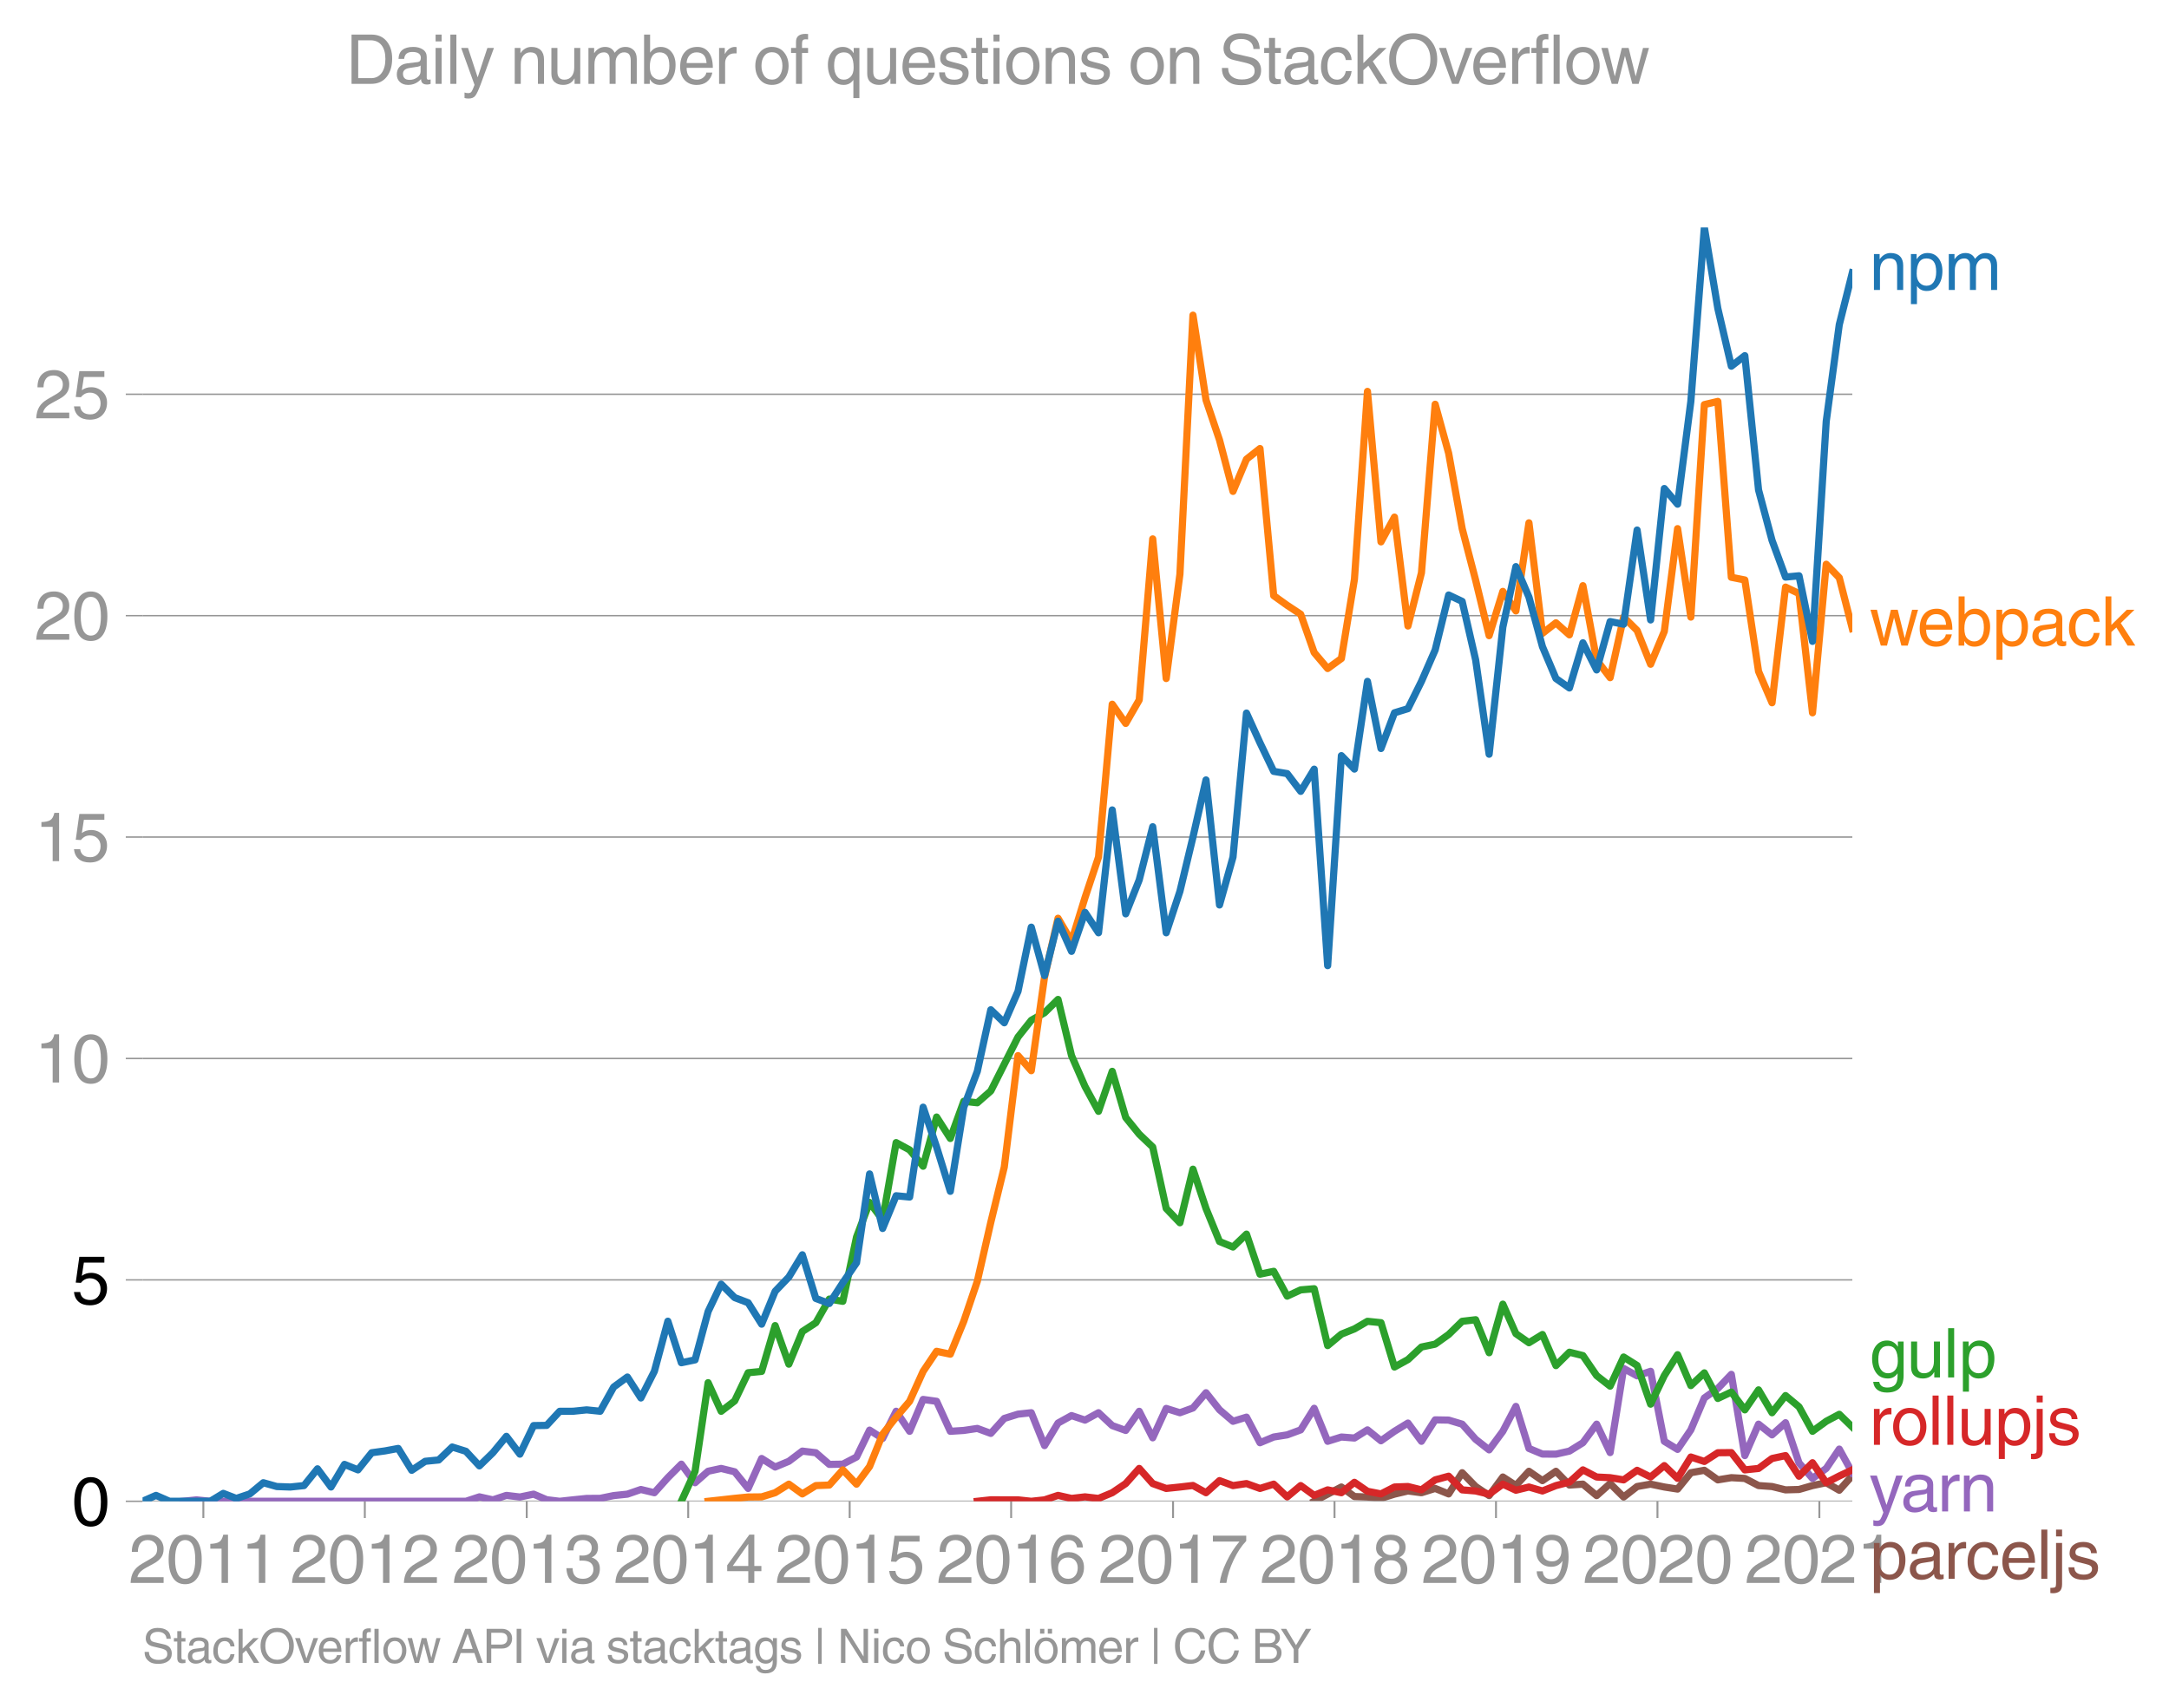 <svg height="475.651" viewBox="0 0 453.036 356.738" width="604.048" xmlns="http://www.w3.org/2000/svg" xmlns:xlink="http://www.w3.org/1999/xlink"><defs><style>*{stroke-linecap:butt;stroke-linejoin:round}</style></defs><g id="figure_1"><path d="M0 356.738h453.036V0H0z" style="fill:none" id="patch_1"/><g id="axes_1"><path d="M29.77 313.628h357.12V47.516H29.77z" style="fill:none" id="patch_2"/><path clip-path="url(#p797e38ae4e)" d="m274.49 313.628 2.817-1.492 2.865-1.492 2.726 1.993 2.723.096 2.82.279 2.819-.876 2.818-.666 2.818.368 2.864-.895 2.819 1.143 2.82-4.426 2.816 2.885 2.818 1.89 2.864-3.88 2.726 1.77 2.724-2.963 2.82 1.95 2.818-1.95 2.818 2.874 2.819-.189 2.864 2.388 2.818-2.507 2.82 2.805 2.816-2.188 2.819-.498 2.864.597 2.772.432 2.77-3.416 2.82-.507 2.818 2 2.818-.458 2.819.159 2.864 1.492 2.818.199 2.82.696 2.816-.08 2.819-.815 2.864-.597 2.726 1.567 2.724-3.06" style="fill:none;stroke:#8c564b;stroke-linecap:square;stroke-width:1.5" id="line2d_1"/><g id="matplotlib.axis_1"><g id="xtick_1"><g id="line2d_2"><defs><path d="M0 0v3.5" id="mfbaef29645" style="stroke:#969696;stroke-width:.4"/></defs><use style="fill:#969696;stroke:#969696;stroke-width:.4" x="42.475" xlink:href="#mfbaef29645" y="313.628"/></g><g style="fill:#969696" transform="matrix(.14 0 0 -.14 26.905 330.678)" id="text_1"><defs><path d="M281 2888q0 793 409 1202 410 410 1148 410 618 0 1012-375t394-969q0-462-227-780-226-317-667-557l-775-425q-684-375-775-863h2444V0H166q25 634 275 1056t781 728l806 469q322 185 469 383t147 545q0 344-241 578-240 235-650 235-453 0-678-299-225-298-231-807H281z" id="HelveticaWorld-Regular-32" transform="scale(.016)"/><path d="M2719 2188q0 903-239 1354-239 452-702 452-453 0-697-452-243-451-243-1354 0-875 240-1340 241-464 700-464 463 0 702 448 239 449 239 1356zm603 0q0-1107-400-1709-400-601-1144-601-772 0-1156 623-384 624-384 1687 0 1090 393 1701 394 611 1147 611 744 0 1144-608t400-1704z" id="HelveticaWorld-Regular-30" transform="scale(.016)"/><path d="M2297 0h-600v3194H647v447q550 18 818 176 269 158 391 683h441V0z" id="HelveticaWorld-Regular-31" transform="scale(.016)"/></defs><use xlink:href="#HelveticaWorld-Regular-32"/><use x="55.615" xlink:href="#HelveticaWorld-Regular-30"/><use x="111.23" xlink:href="#HelveticaWorld-Regular-31"/><use x="166.846" xlink:href="#HelveticaWorld-Regular-31"/></g></g><g id="xtick_2"><use style="fill:#969696;stroke:#969696;stroke-width:.4" x="76.201" xlink:href="#mfbaef29645" y="313.628" id="line2d_3"/><g style="fill:#969696" transform="matrix(.14 0 0 -.14 60.63 330.678)" id="text_2"><use xlink:href="#HelveticaWorld-Regular-32"/><use x="55.615" xlink:href="#HelveticaWorld-Regular-30"/><use x="111.23" xlink:href="#HelveticaWorld-Regular-31"/><use x="166.846" xlink:href="#HelveticaWorld-Regular-32"/></g></g><g id="xtick_3"><use style="fill:#969696;stroke:#969696;stroke-width:.4" x="110.019" xlink:href="#mfbaef29645" y="313.628" id="line2d_4"/><g style="fill:#969696" transform="matrix(.14 0 0 -.14 94.448 330.678)" id="text_3"><defs><path d="M1434 2559q141-12 294-12 397 0 626 183 230 183 230 554 0 300-214 505t-617 205q-447 0-655-263-207-262-220-703H325q0 703 369 1087 369 385 1084 385 635 0 1013-327 378-326 378-857 0-685-578-928v-13q750-256 750-1050 0-634-422-1041-422-406-1197-406-634 0-1044 333-409 333-459 1164h581q13-519 256-755 244-236 703-236 444 0 713 247t269 622q0 410-257 619-256 209-793 209-128 0-257-6v484z" id="HelveticaWorld-Regular-33" transform="scale(.016)"/></defs><use xlink:href="#HelveticaWorld-Regular-32"/><use x="55.615" xlink:href="#HelveticaWorld-Regular-30"/><use x="111.23" xlink:href="#HelveticaWorld-Regular-31"/><use x="166.846" xlink:href="#HelveticaWorld-Regular-33"/></g></g><g id="xtick_4"><use style="fill:#969696;stroke:#969696;stroke-width:.4" x="143.745" xlink:href="#mfbaef29645" y="313.628" id="line2d_5"/><g style="fill:#969696" transform="matrix(.14 0 0 -.14 128.174 330.678)" id="text_4"><defs><path d="M678 1581h1447v2041h-12L678 1581zm2010-487V0h-563v1094H159v550l2063 2856h466V1581h659v-487h-659z" id="HelveticaWorld-Regular-34" transform="scale(.016)"/></defs><use xlink:href="#HelveticaWorld-Regular-32"/><use x="55.615" xlink:href="#HelveticaWorld-Regular-30"/><use x="111.23" xlink:href="#HelveticaWorld-Regular-31"/><use x="166.846" xlink:href="#HelveticaWorld-Regular-34"/></g></g><g id="xtick_5"><use style="fill:#969696;stroke:#969696;stroke-width:.4" x="177.47" xlink:href="#mfbaef29645" y="313.628" id="line2d_6"/><g style="fill:#969696" transform="matrix(.14 0 0 -.14 161.9 330.678)" id="text_5"><defs><path d="M941 2619q372 281 872 281 606 0 1042-403t436-1038q0-690-421-1139-420-448-1179-448-660 0-1041 323-381 324-444 918h582q43-363 284-555t669-192q415 0 681 287 266 288 266 735 0 456-279 731-278 275-718 275-500 0-835-428l-484 25 337 2406h2332v-544H1131L941 2619z" id="HelveticaWorld-Regular-35" transform="scale(.016)"/></defs><use xlink:href="#HelveticaWorld-Regular-32"/><use x="55.615" xlink:href="#HelveticaWorld-Regular-30"/><use x="111.23" xlink:href="#HelveticaWorld-Regular-31"/><use x="166.846" xlink:href="#HelveticaWorld-Regular-35"/></g></g><g id="xtick_6"><use style="fill:#969696;stroke:#969696;stroke-width:.4" x="211.196" xlink:href="#mfbaef29645" y="313.628" id="line2d_7"/><g style="fill:#969696" transform="matrix(.14 0 0 -.14 195.625 330.678)" id="text_6"><defs><path d="M903 1381q0-440 262-719 263-278 685-278 403 0 642 284 239 285 239 748 0 403-236 675t-670 272q-422 0-672-266t-250-716zm1766 1922q-63 344-255 517-192 174-520 174-519 0-791-507-272-506-278-1159l13-12q359 553 1068 553 566 0 988-375t422-1053q0-672-400-1118-400-445-1078-445-782 0-1188 556-406 557-406 1660 0 1062 415 1734 416 672 1247 672 538 0 910-321 372-320 403-876h-550z" id="HelveticaWorld-Regular-36" transform="scale(.016)"/></defs><use xlink:href="#HelveticaWorld-Regular-32"/><use x="55.615" xlink:href="#HelveticaWorld-Regular-30"/><use x="111.23" xlink:href="#HelveticaWorld-Regular-31"/><use x="166.846" xlink:href="#HelveticaWorld-Regular-36"/></g></g><g id="xtick_7"><use style="fill:#969696;stroke:#969696;stroke-width:.4" x="245.014" xlink:href="#mfbaef29645" y="313.628" id="line2d_8"/><g style="fill:#969696" transform="matrix(.14 0 0 -.14 229.443 330.678)" id="text_7"><defs><path d="M238 4403h3109v-494q-641-653-1172-1766Q1644 1031 1497 0H878q94 850 622 1954 528 1105 1213 1899H238v550z" id="HelveticaWorld-Regular-37" transform="scale(.016)"/></defs><use xlink:href="#HelveticaWorld-Regular-32"/><use x="55.615" xlink:href="#HelveticaWorld-Regular-30"/><use x="111.23" xlink:href="#HelveticaWorld-Regular-31"/><use x="166.846" xlink:href="#HelveticaWorld-Regular-37"/></g></g><g id="xtick_8"><use style="fill:#969696;stroke:#969696;stroke-width:.4" x="278.74" xlink:href="#mfbaef29645" y="313.628" id="line2d_9"/><g style="fill:#969696" transform="matrix(.14 0 0 -.14 263.169 330.678)" id="text_8"><defs><path d="M1766 2597q347 0 573 198 227 199 227 527 0 294-218 483-217 189-620 189-359 0-555-199-195-198-195-504 0-328 244-511t544-183zm6-484q-434 0-681-241t-247-591q0-403 250-650t712-247q410 0 655 247t245 657q0 350-245 587-245 238-689 238zm1378 1228q0-678-578-947 397-178 567-471 170-292 170-623 0-641-413-1032-412-390-1112-390-612 0-1076 336T244 1306q0 763 762 1082-609 243-609 875 0 531 361 884t1001 353q641 0 1016-333t375-826z" id="HelveticaWorld-Regular-38" transform="scale(.016)"/></defs><use xlink:href="#HelveticaWorld-Regular-32"/><use x="55.615" xlink:href="#HelveticaWorld-Regular-30"/><use x="111.23" xlink:href="#HelveticaWorld-Regular-31"/><use x="166.846" xlink:href="#HelveticaWorld-Regular-38"/></g></g><g id="xtick_9"><use style="fill:#969696;stroke:#969696;stroke-width:.4" x="312.465" xlink:href="#mfbaef29645" y="313.628" id="line2d_10"/><g style="fill:#969696" transform="matrix(.14 0 0 -.14 296.895 330.678)" id="text_9"><defs><path d="M1766 2009q384 0 624 259 241 260 241 766 0 416-228 688t-681 272q-391 0-632-275-240-275-240-738 0-472 225-722t691-250zm-82-506q-640 0-1028 397-387 397-387 1056 0 666 390 1105 391 439 1057 439 775 0 1175-522t400-1565q0-1082-410-1809-409-726-1225-726-637 0-987 358t-350 845h565q25-337 220-536 196-198 540-198 487 0 737 434 250 435 344 1247l-12 13q-363-538-1029-538z" id="HelveticaWorld-Regular-39" transform="scale(.016)"/></defs><use xlink:href="#HelveticaWorld-Regular-32"/><use x="55.615" xlink:href="#HelveticaWorld-Regular-30"/><use x="111.23" xlink:href="#HelveticaWorld-Regular-31"/><use x="166.846" xlink:href="#HelveticaWorld-Regular-39"/></g></g><g id="xtick_10"><use style="fill:#969696;stroke:#969696;stroke-width:.4" x="346.191" xlink:href="#mfbaef29645" y="313.628" id="line2d_11"/><g style="fill:#969696" transform="matrix(.14 0 0 -.14 330.62 330.678)" id="text_10"><use xlink:href="#HelveticaWorld-Regular-32"/><use x="55.615" xlink:href="#HelveticaWorld-Regular-30"/><use x="111.23" xlink:href="#HelveticaWorld-Regular-32"/><use x="166.846" xlink:href="#HelveticaWorld-Regular-30"/></g></g><g id="xtick_11"><use style="fill:#969696;stroke:#969696;stroke-width:.4" x="380.009" xlink:href="#mfbaef29645" y="313.628" id="line2d_12"/><g style="fill:#969696" transform="matrix(.14 0 0 -.14 364.438 330.678)" id="text_11"><use xlink:href="#HelveticaWorld-Regular-32"/><use x="55.615" xlink:href="#HelveticaWorld-Regular-30"/><use x="111.23" xlink:href="#HelveticaWorld-Regular-32"/><use x="166.846" xlink:href="#HelveticaWorld-Regular-31"/></g></g></g><g id="matplotlib.axis_2"><g id="ytick_1"><path clip-path="url(#p797e38ae4e)" d="M29.77 313.628h357.12" style="fill:none;stroke:#969696;stroke-linecap:square;stroke-width:.3" id="line2d_13"/><g id="line2d_14"><defs><path d="M0 0h-3.5" id="m3804a4b341" style="stroke:#969696;stroke-width:.3"/></defs><use style="fill:#969696;stroke:#969696;stroke-width:.3" x="29.771" xlink:href="#m3804a4b341" y="313.628"/></g><use xlink:href="#HelveticaWorld-Regular-30" transform="matrix(.14 0 0 -.14 14.985 318.653)" id="text_12"/></g><g id="ytick_2"><path clip-path="url(#p797e38ae4e)" d="M29.77 267.375h357.12" style="fill:none;stroke:#969696;stroke-linecap:square;stroke-width:.3" id="line2d_15"/><use style="fill:#969696;stroke:#969696;stroke-width:.3" x="29.771" xlink:href="#m3804a4b341" y="267.375" id="line2d_16"/><use xlink:href="#HelveticaWorld-Regular-35" transform="matrix(.14 0 0 -.14 14.985 272.4)" id="text_13"/></g><g id="ytick_3"><path clip-path="url(#p797e38ae4e)" d="M29.77 221.121h357.12" style="fill:none;stroke:#969696;stroke-linecap:square;stroke-width:.3" id="line2d_17"/><use style="fill:#969696;stroke:#969696;stroke-width:.3" x="29.771" xlink:href="#m3804a4b341" y="221.121" id="line2d_18"/><g style="fill:#969696" transform="matrix(.14 0 0 -.14 7.2 226.146)" id="text_14"><use xlink:href="#HelveticaWorld-Regular-31"/><use x="55.615" xlink:href="#HelveticaWorld-Regular-30"/></g></g><g id="ytick_4"><path clip-path="url(#p797e38ae4e)" d="M29.77 174.868h357.12" style="fill:none;stroke:#969696;stroke-linecap:square;stroke-width:.3" id="line2d_19"/><use style="fill:#969696;stroke:#969696;stroke-width:.3" x="29.771" xlink:href="#m3804a4b341" y="174.868" id="line2d_20"/><g style="fill:#969696" transform="matrix(.14 0 0 -.14 7.2 179.892)" id="text_15"><use xlink:href="#HelveticaWorld-Regular-31"/><use x="55.615" xlink:href="#HelveticaWorld-Regular-35"/></g></g><g id="ytick_5"><path clip-path="url(#p797e38ae4e)" d="M29.77 128.614h357.12" style="fill:none;stroke:#969696;stroke-linecap:square;stroke-width:.3" id="line2d_21"/><use style="fill:#969696;stroke:#969696;stroke-width:.3" x="29.771" xlink:href="#m3804a4b341" y="128.614" id="line2d_22"/><g style="fill:#969696" transform="matrix(.14 0 0 -.14 7.2 133.639)" id="text_16"><use xlink:href="#HelveticaWorld-Regular-32"/><use x="55.615" xlink:href="#HelveticaWorld-Regular-30"/></g></g><g id="ytick_6"><path clip-path="url(#p797e38ae4e)" d="M29.77 82.36h357.12" style="fill:none;stroke:#969696;stroke-linecap:square;stroke-width:.3" id="line2d_23"/><use style="fill:#969696;stroke:#969696;stroke-width:.3" x="29.771" xlink:href="#m3804a4b341" y="82.361" id="line2d_24"/><g style="fill:#969696" transform="matrix(.14 0 0 -.14 7.2 87.385)" id="text_17"><use xlink:href="#HelveticaWorld-Regular-32"/><use x="55.615" xlink:href="#HelveticaWorld-Regular-35"/></g></g></g><path clip-path="url(#p797e38ae4e)" d="m38.225 313.628 2.818-.298 2.865.298h53.406l2.818-.925 2.82.627 2.817-.935 2.818.338 2.864-.597 2.726 1.162 2.724.33 2.82-.308 2.818-.289 2.818-.02 2.819-.576 2.864-.299 2.818-.975 2.82.677 2.816-3.143 2.819-2.825 2.864 3.879 2.726-2.398 2.724-.586 2.82.696 2.818 3.482 2.818-6.257 2.818 1.78 2.864-1.193 2.819-2.129 2.82.338 2.816 2.437 2.818-.05 2.865-1.491 2.725-5.617 2.724 1.737 2.82-5.68 2.818 4.188 2.819-6.654 2.818.388 2.864 6.266 2.818-.179 2.82-.418 2.817 1.035 2.818-3.124 2.864-.895 2.772-.298 2.77 6.863 2.82-4.705 2.818-1.561 2.819.945 2.818-1.542 2.864 2.686 2.818 1.014 2.82-3.999 2.817 5.54 2.818-6.136 2.864.895 2.726-.991 2.724-3.187 2.82 3.561 2.818 2.407 2.818-.865 2.818 5.341 2.865-1.193 2.818-.448 2.82-1.044 2.816-4.506 2.818 6.893 2.865-.895 2.726.213 2.723-1.705 2.82 2.278 2.819-1.98 2.818-1.72 2.818 3.809 2.864-4.476 2.819.05 2.82.845 2.816 3.163 2.818 2.208 2.864-3.879 2.726-5.2 2.724 8.781 2.82 1.174 2.818.02 2.818-.637 2.819-1.75 2.864-3.88 2.818 5.938 2.82-17.576 2.816 1.542 2.819-.945 2.864 14.622 2.772 1.688 2.77-4.075 2.82-6.665 2.818-1.99 2.818-2.943 2.819 16.97 2.864-6.566 2.818 2.238 2.82-2.536 2.816 8.395 2.819 3.243 2.864-2.09 2.726-4.038 2.724 4.934" style="fill:none;stroke:#9467bd;stroke-linecap:square;stroke-width:1.5" id="line2d_25"/><path clip-path="url(#p797e38ae4e)" d="m204.13 313.628 2.816-.308 2.818.01h2.864l2.772.298 2.77-.298 2.82-.935 2.818.636 2.819-.328 2.818.328 2.864-1.193 2.818-1.91 2.82-3.163 2.817 3.163 2.818 1.015 2.864-.299 2.726-.32 2.724 1.514 2.82-2.527 2.818 1.035 2.818-.418 2.818 1.015 2.865-.896 2.818 2.656 2.82-2.357 2.816 2.049 2.818-1.154 2.865.597 2.726-2.174 2.723 1.875 2.82.547 2.819-1.442 2.818-.1 2.818.697 2.864-2.089 2.819-.766 2.82 2.855 2.816.229 2.818.666 2.864-2.089 2.726 1.269 2.724-.672 2.82.826 2.818-1.124 2.818-.726 2.819-2.557 2.864 1.492 2.818.14 2.82.457 2.816-2 2.819 1.403 2.864-2.387 2.772 2.675 2.77-4.465 2.82.925 2.818-1.82 2.818-.03 2.819 3.61 2.864-.298 2.818-2.08 2.82-.606 2.816 4.307 2.819-2.815 2.864 4.178 2.726-1.407 2.724-1.279" style="fill:none;stroke:#d62728;stroke-linecap:square;stroke-width:1.5" id="line2d_26"/><g style="fill:#1f77b4" transform="matrix(.14 0 0 -.14 390.462 60.571)" id="text_18"><defs><path d="M3150 0h-566v2059q0 475-166 677-165 202-549 202-378 0-632-288-253-287-253-825V0H422v3347h531v-472h13q397 569 1012 569 569 0 870-302 302-301 302-864V0z" id="HelveticaWorld-Regular-6e" transform="scale(.016)"/><path d="M959 1516q0-538 262-832 263-293 654-293 428 0 665 348 238 349 238 945 0 654-228 954t-687 300q-447 0-676-352-228-352-228-1070zM422 3347h531v-472h13q359 569 1000 569 647 0 1020-471 373-470 373-1201 0-819-381-1344T1888-97q-582 0-891 450h-13v-1678H422v4672z" id="HelveticaWorld-Regular-70" transform="scale(.016)"/><path d="M422 3347h531v-472h13q378 569 1012 569 628 0 891-544 240 294 465 419t557 125q434 0 735-285 302-284 302-843V0h-562v2163q0 390-147 582-147 193-475 193-331 0-560-269-228-269-228-628V0h-562v2316q0 290-135 456-134 166-390 166-403 0-644-300t-241-813V0H422v3347z" id="HelveticaWorld-Regular-6d" transform="scale(.016)"/></defs><use xlink:href="#HelveticaWorld-Regular-6e"/><use x="55.176" xlink:href="#HelveticaWorld-Regular-70"/><use x="111.67" xlink:href="#HelveticaWorld-Regular-6d"/></g><g style="fill:#ff7f0e" transform="matrix(.14 0 0 -.14 390.462 134.875)" id="text_19"><defs><path d="M1638 0h-575L97 3347h606l641-2631h12l647 2631h635l653-2631h12l678 2631h557L3572 0h-591l-678 2591h-12L1638 0z" id="HelveticaWorld-Regular-77" transform="scale(.016)"/><path d="M2719 1941q-44 543-288 770-243 227-647 227-409 0-661-288-251-287-267-709h1863zm537-891q-93-519-509-859-366-288-963-294-703 6-1116 461-412 455-412 1223 0 882 425 1372 425 491 1182 491 678 0 1059-507 381-506 381-1446H856q0-525 244-813 244-287 731-287 344 0 591 207 247 208 272 452h562z" id="HelveticaWorld-Regular-65" transform="scale(.016)"/><path d="M2778 1684q0 672-238 963-237 291-677 291-447-7-676-349-228-342-228-989 0-659 275-934t641-275q416 0 659 342 244 342 244 951zM422 0v4594h562V2925h13q359 519 969 519 625 0 1009-464t384-1208q0-838-388-1354Q2584-97 1888-97q-613 0-922 513h-13V0H422z" id="HelveticaWorld-Regular-62" transform="scale(.016)"/><path d="M2456 1709q-62-65-245-106-183-40-683-106-369-44-542-182-173-137-173-362 0-275 146-428 147-153 469-153 403 0 715 229 313 230 313 558v550zM397 2328q19 566 367 841 349 275 1014 275 531 0 890-241 360-240 360-694V581q0-197 178-197 72 0 185 25V0q-153-63-319-63-288 0-429 123-140 124-146 387Q2016-97 1288-97q-475 0-763 269-287 269-287 700 0 441 250 712 250 272 728 329l993 121q269 41 269 397 0 263-195 403-195 141-592 141-353 0-543-156-189-156-226-491H397z" id="HelveticaWorld-Regular-61" transform="scale(.016)"/><path d="M2534 2222q-121 716-793 716-416 0-669-333t-253-927q0-647 234-967 235-320 681-320 300 0 519 220t281 573h544q-84-621-439-951T1722-97q-659 0-1081 451-422 452-422 1227 0 850 422 1356 422 507 1184 507 556 0 886-333t367-889h-544z" id="HelveticaWorld-Regular-63" transform="scale(.016)"/><path d="M3200 0h-722L1434 1691l-468-422V0H422v4594h544V1931l1440 1416h716L1844 2100 3200 0z" id="HelveticaWorld-Regular-6b" transform="scale(.016)"/></defs><use xlink:href="#HelveticaWorld-Regular-77"/><use x="70.912" xlink:href="#HelveticaWorld-Regular-65"/><use x="126.332" xlink:href="#HelveticaWorld-Regular-62"/><use x="182.826" xlink:href="#HelveticaWorld-Regular-70"/><use x="239.32" xlink:href="#HelveticaWorld-Regular-61"/><use x="294.252" xlink:href="#HelveticaWorld-Regular-63"/><use x="345.521" xlink:href="#HelveticaWorld-Regular-6b"/></g><g style="fill:#2ca02c" transform="matrix(.14 0 0 -.14 390.462 287.756)" id="text_20"><defs><path d="M831 1684q0-615 244-954t659-339q404 0 660 293 256 294 256 832 0 706-224 1064-223 358-679 358-459 0-688-305-228-305-228-949zM3188 191q0-807-388-1203-387-397-1169-397-562 0-895 259T353-409h563q43-244 226-388t530-144q472 0 712 254 241 253 241 821v238h-12Q2297-97 1722-97q-716 0-1094 528T250 1772q0 744 381 1208 382 464 1013 464 634 0 1000-569h12v472h532V191z" id="HelveticaWorld-Regular-67" transform="scale(.016)"/><path d="M391 3347h562V1125q0-369 167-552 168-182 480-182 434 0 678 307 244 308 244 805v1844h562V0h-531v488l-12 12Q2222-97 1478-97q-481 0-784 262-303 263-303 776v2406z" id="HelveticaWorld-Regular-75" transform="scale(.016)"/><path d="M984 0H422v4594h562V0z" id="HelveticaWorld-Regular-6c" transform="scale(.016)"/></defs><use xlink:href="#HelveticaWorld-Regular-67"/><use x="55.908" xlink:href="#HelveticaWorld-Regular-75"/><use x="110.693" xlink:href="#HelveticaWorld-Regular-6c"/><use x="132.715" xlink:href="#HelveticaWorld-Regular-70"/></g><g style="fill:#d62728" transform="matrix(.14 0 0 -.14 390.462 301.827)" id="text_21"><defs><path d="M984 0H422v3347h531v-556h13q365 653 940 653 91 0 147-19v-584h-209q-378 0-619-257-241-256-241-637V0z" id="HelveticaWorld-Regular-72" transform="scale(.016)"/><path d="M813 1678q0-559 253-920t718-361q482 0 732 378t250 903q0 531-250 901-250 371-732 371-446 0-709-349-262-348-262-923zm-575 0q0 747 415 1256 416 510 1131 510 732 0 1144-516 413-515 413-1250 0-737-410-1256Q2522-97 1784-97q-709 0-1128 503-418 503-418 1272z" id="HelveticaWorld-Regular-6f" transform="scale(.016)"/><path d="M984 3956H422v638h562v-638zm0-4450q0-478-227-664-226-186-629-186-115 0-237 19v487H38q237 0 310 71 74 70 74 339v3775h562V-494z" id="HelveticaWorld-Regular-6a" transform="scale(.016)"/><path d="M2309 2394q-12 300-214 431-201 131-579 131-275 0-471-122-195-121-195-350 0-181 115-267 116-86 501-183l556-140q506-128 723-327 218-198 218-554 0-494-361-802T1638-97Q934-97 573 195q-360 293-367 880h544q13-347 230-516 217-168 651-168 353 0 561 140 208 141 208 391 0 178-135 284-134 107-531 197l-653 160q-397 100-586 298t-189 514q0 494 353 781 354 288 922 288 607 0 930-296 323-295 342-754h-544z" id="HelveticaWorld-Regular-73" transform="scale(.016)"/></defs><use xlink:href="#HelveticaWorld-Regular-72"/><use x="31.568" xlink:href="#HelveticaWorld-Regular-6f"/><use x="87.477" xlink:href="#HelveticaWorld-Regular-6c"/><use x="109.498" xlink:href="#HelveticaWorld-Regular-6c"/><use x="131.52" xlink:href="#HelveticaWorld-Regular-75"/><use x="186.305" xlink:href="#HelveticaWorld-Regular-70"/><use x="242.799" xlink:href="#HelveticaWorld-Regular-6a"/><use x="264.82" xlink:href="#HelveticaWorld-Regular-73"/></g><g style="fill:#9467bd" transform="matrix(.14 0 0 -.14 390.462 315.752)" id="text_22"><defs><path d="M2497 3347h612L1913 63q-32-88-63-166-272-725-469-995-197-271-637-271-231 0-378 50v513q159-57 350-57 206 0 301 130 96 130 283 636L56 3347h635l897-2725h12l897 2725z" id="HelveticaWorld-Regular-79" transform="scale(.016)"/></defs><use xlink:href="#HelveticaWorld-Regular-79"/><use x="46.734" xlink:href="#HelveticaWorld-Regular-61"/><use x="101.666" xlink:href="#HelveticaWorld-Regular-72"/><use x="134.234" xlink:href="#HelveticaWorld-Regular-6e"/></g><g style="fill:#8c564b" transform="matrix(.14 0 0 -.14 390.462 329.827)" id="text_23"><use xlink:href="#HelveticaWorld-Regular-70"/><use x="56.494" xlink:href="#HelveticaWorld-Regular-61"/><use x="111.426" xlink:href="#HelveticaWorld-Regular-72"/><use x="142.994" xlink:href="#HelveticaWorld-Regular-63"/><use x="194.264" xlink:href="#HelveticaWorld-Regular-65"/><use x="249.684" xlink:href="#HelveticaWorld-Regular-6c"/><use x="271.705" xlink:href="#HelveticaWorld-Regular-6a"/><use x="293.727" xlink:href="#HelveticaWorld-Regular-73"/></g><g style="fill:#969696" transform="matrix(.097 0 0 -.097 29.77 347.399)" id="text_24"><defs><path d="M3225 3250q-19 438-327 686-307 248-810 248-507 0-779-208-271-207-271-598 0-209 118-359 119-150 425-222l1313-300q531-116 787-440 257-323 257-788 0-681-500-1036T2138-122q-610 0-962 156-351 157-623 497-272 341-272 953h582q0-512 340-794 341-281 928-281 569 0 886 202t317 573q0 338-189 505t-739 295l-990 232q-494 112-738 392t-244 689q0 619 417 1019 418 400 1165 400 843 0 1301-352 458-351 492-1114h-584z" id="HelveticaWorld-Regular-53" transform="scale(.016)"/><path d="M1100 2881V703q0-128 70-195 71-67 252-67h216V0q-307-44-422-44-353 0-516 169-162 169-162 547v2209H84v466h454v934h562v-934h538v-466h-538z" id="HelveticaWorld-Regular-74" transform="scale(.016)"/><path d="M4091 2297q0 806-427 1337-426 532-1173 532-738 0-1169-532-431-531-431-1337 0-831 437-1350 438-519 1163-519 709 0 1154 506 446 507 446 1363zm637 0q0-1028-594-1724-593-695-1643-695-1057 0-1649 695-592 696-592 1724 0 1031 592 1725t1649 694q1081 0 1659-707 578-706 578-1712z" id="HelveticaWorld-Regular-4f" transform="scale(.016)"/><path d="M2522 3347h616L1863 0h-604L38 3347h653l872-2725h12l947 2725z" id="HelveticaWorld-Regular-76" transform="scale(.016)"/><path d="M1100 2881V0H538v2881H78v466h460v575q0 378 229 557 230 180 642 180 141 0 254-12v-506q-100 12-229 12-187 0-261-92-73-92-73-298v-416h563v-466h-563z" id="HelveticaWorld-Regular-66" transform="scale(.016)"/><path d="m2816 1888-678 2021h-13l-737-2021h1428zm-1619-550L716 0H78l1728 4594h703L4172 0h-678l-453 1338H1197z" id="HelveticaWorld-Regular-41" transform="scale(.016)"/><path d="M1141 2472h1234q466 0 700 204 234 205 234 621 0 372-225 569t-684 197H1141V2472zm0-2472H519v4594h2065q616 0 991-358t375-933q0-597-363-980-362-382-1003-382H1141V0z" id="HelveticaWorld-Regular-50" transform="scale(.016)"/><path d="M1141 0H519v4594h622V0z" id="HelveticaWorld-Regular-49" transform="scale(.016)"/><path d="M422 3956v638h562v-638H422zM984 0H422v3347h562V0z" id="HelveticaWorld-Regular-69" transform="scale(.016)"/><path d="M603 4716h466V-122H603v4838z" id="HelveticaWorld-Regular-7c" transform="scale(.016)"/><path d="M3559 4594h600V0h-690L1125 3713h-12V0H519v4594h728L3547 884h12v3710z" id="HelveticaWorld-Regular-4e" transform="scale(.016)"/><path d="M3150 0h-566v2188q0 403-156 576-156 174-509 174-435 0-685-282-250-281-250-831V0H422v4594h562V2900h13q384 544 981 544 550 0 861-288 311-287 311-878V0z" id="HelveticaWorld-Regular-68" transform="scale(.016)"/><path d="M813 1678q0-559 253-920t718-361q482 0 732 378t250 903q0 531-250 901-250 371-732 371-446 0-709-349-262-348-262-923zm-575 0q0 747 415 1256 416 510 1131 510 732 0 1144-516 413-515 413-1250 0-737-410-1256Q2522-97 1784-97q-709 0-1128 503-418 503-418 1272zm2351 2266h-575v650h575v-650zm-1038 0H976v650h575v-650z" id="HelveticaWorld-Regular-f6" transform="scale(.016)"/><path d="M3713 3213q-104 468-434 710-329 243-854 243-678 0-1091-493-412-492-412-1329 0-969 390-1443 391-473 1132-473 487 0 838 323 352 324 474 940h603q-121-885-671-1349T2350-122q-941 0-1505 647T281 2322q0 1109 589 1751 589 643 1555 643 800 0 1297-413 497-412 591-1090h-600z" id="HelveticaWorld-Regular-43" transform="scale(.016)"/><path d="M519 4594h2015q594 0 947-322t353-834q0-310-155-565-154-254-460-395 428-162 629-431 202-269 202-691 0-593-428-975Q3194 0 2491 0H519v4594zm612-4063h1325q488 0 731 226 244 227 244 612 0 390-272 582-271 193-803 193H1131V531zm0 2119h1128q494 0 724 179 230 180 230 562 0 328-218 500-217 172-729 172H1131V2650z" id="HelveticaWorld-Regular-42" transform="scale(.016)"/><path d="M2388 0h-622v1850L31 4594h725l1319-2206 1316 2206h731L2388 1850V0z" id="HelveticaWorld-Regular-59" transform="scale(.016)"/></defs><use xlink:href="#HelveticaWorld-Regular-53"/><use x="66.211" xlink:href="#HelveticaWorld-Regular-74"/><use x="93.896" xlink:href="#HelveticaWorld-Regular-61"/><use x="148.828" xlink:href="#HelveticaWorld-Regular-63"/><use x="200.098" xlink:href="#HelveticaWorld-Regular-6b"/><use x="250.098" xlink:href="#HelveticaWorld-Regular-4f"/><use x="327.881" xlink:href="#HelveticaWorld-Regular-76"/><use x="375.49" xlink:href="#HelveticaWorld-Regular-65"/><use x="430.91" xlink:href="#HelveticaWorld-Regular-72"/><use x="464.979" xlink:href="#HelveticaWorld-Regular-66"/><use x="492.664" xlink:href="#HelveticaWorld-Regular-6c"/><use x="514.686" xlink:href="#HelveticaWorld-Regular-6f"/><use x="569.094" xlink:href="#HelveticaWorld-Regular-77"/><use x="641.506" xlink:href="#HelveticaWorld-Regular-20"/><use x="665.92" xlink:href="#HelveticaWorld-Regular-41"/><use x="732.619" xlink:href="#HelveticaWorld-Regular-50"/><use x="797.268" xlink:href="#HelveticaWorld-Regular-49"/><use x="823.049" xlink:href="#HelveticaWorld-Regular-20"/><use x="847.463" xlink:href="#HelveticaWorld-Regular-76"/><use x="897.072" xlink:href="#HelveticaWorld-Regular-69"/><use x="919.094" xlink:href="#HelveticaWorld-Regular-61"/><use x="974.025" xlink:href="#HelveticaWorld-Regular-20"/><use x="998.439" xlink:href="#HelveticaWorld-Regular-73"/><use x="1048.439" xlink:href="#HelveticaWorld-Regular-74"/><use x="1076.125" xlink:href="#HelveticaWorld-Regular-61"/><use x="1131.057" xlink:href="#HelveticaWorld-Regular-63"/><use x="1182.326" xlink:href="#HelveticaWorld-Regular-6b"/><use x="1232.326" xlink:href="#HelveticaWorld-Regular-74"/><use x="1260.012" xlink:href="#HelveticaWorld-Regular-61"/><use x="1314.943" xlink:href="#HelveticaWorld-Regular-67"/><use x="1370.852" xlink:href="#HelveticaWorld-Regular-73"/><use x="1420.852" xlink:href="#HelveticaWorld-Regular-20"/><use x="1445.266" xlink:href="#HelveticaWorld-Regular-7c"/><use x="1471.242" xlink:href="#HelveticaWorld-Regular-20"/><use x="1495.656" xlink:href="#HelveticaWorld-Regular-4e"/><use x="1568.752" xlink:href="#HelveticaWorld-Regular-69"/><use x="1590.773" xlink:href="#HelveticaWorld-Regular-63"/><use x="1642.043" xlink:href="#HelveticaWorld-Regular-6f"/><use x="1697.951" xlink:href="#HelveticaWorld-Regular-20"/><use x="1722.365" xlink:href="#HelveticaWorld-Regular-53"/><use x="1788.576" xlink:href="#HelveticaWorld-Regular-63"/><use x="1839.846" xlink:href="#HelveticaWorld-Regular-68"/><use x="1895.021" xlink:href="#HelveticaWorld-Regular-6c"/><use x="1917.043" xlink:href="#HelveticaWorld-Regular-f6"/><use x="1972.951" xlink:href="#HelveticaWorld-Regular-6d"/><use x="2055.959" xlink:href="#HelveticaWorld-Regular-65"/><use x="2111.379" xlink:href="#HelveticaWorld-Regular-72"/><use x="2143.947" xlink:href="#HelveticaWorld-Regular-20"/><use x="2168.361" xlink:href="#HelveticaWorld-Regular-7c"/><use x="2194.338" xlink:href="#HelveticaWorld-Regular-20"/><use x="2218.752" xlink:href="#HelveticaWorld-Regular-43"/><use x="2291.066" xlink:href="#HelveticaWorld-Regular-43"/><use x="2363.381" xlink:href="#HelveticaWorld-Regular-20"/><use x="2387.795" xlink:href="#HelveticaWorld-Regular-42"/><use x="2450.607" xlink:href="#HelveticaWorld-Regular-59"/></g><g style="fill:#969696" transform="matrix(.14 0 0 -.14 72.264 17.516)" id="text_25"><defs><path d="M1141 531h1203q625 0 978 480t353 1311q0 822-356 1278t-1028 463H1141V531zM519 4594h1862q903 0 1414-621 511-620 511-1610 0-1063-511-1713T2356 0H519v4594z" id="HelveticaWorld-Regular-44" transform="scale(.016)"/><path d="M2656 1516q0 712-224 1067-223 355-679 355-440 0-678-288-237-287-237-966 0-603 240-948 241-345 663-345 372 0 643 281 272 281 272 844zm538-2841h-563V353h-12Q2297-97 1728-97q-703 0-1088 522-384 522-384 1347 0 731 378 1201 379 471 1016 471 634 0 1000-569h13v472h531v-4672z" id="HelveticaWorld-Regular-71" transform="scale(.016)"/></defs><use xlink:href="#HelveticaWorld-Regular-44"/><use x="72.021" xlink:href="#HelveticaWorld-Regular-61"/><use x="126.953" xlink:href="#HelveticaWorld-Regular-69"/><use x="148.975" xlink:href="#HelveticaWorld-Regular-6c"/><use x="170.996" xlink:href="#HelveticaWorld-Regular-79"/><use x="220.605" xlink:href="#HelveticaWorld-Regular-20"/><use x="245.02" xlink:href="#HelveticaWorld-Regular-6e"/><use x="300.195" xlink:href="#HelveticaWorld-Regular-75"/><use x="354.98" xlink:href="#HelveticaWorld-Regular-6d"/><use x="437.988" xlink:href="#HelveticaWorld-Regular-62"/><use x="494.482" xlink:href="#HelveticaWorld-Regular-65"/><use x="549.902" xlink:href="#HelveticaWorld-Regular-72"/><use x="582.471" xlink:href="#HelveticaWorld-Regular-20"/><use x="606.885" xlink:href="#HelveticaWorld-Regular-6f"/><use x="662.793" xlink:href="#HelveticaWorld-Regular-66"/><use x="690.479" xlink:href="#HelveticaWorld-Regular-20"/><use x="714.893" xlink:href="#HelveticaWorld-Regular-71"/><use x="771.387" xlink:href="#HelveticaWorld-Regular-75"/><use x="826.172" xlink:href="#HelveticaWorld-Regular-65"/><use x="881.592" xlink:href="#HelveticaWorld-Regular-73"/><use x="931.592" xlink:href="#HelveticaWorld-Regular-74"/><use x="959.277" xlink:href="#HelveticaWorld-Regular-69"/><use x="981.299" xlink:href="#HelveticaWorld-Regular-6f"/><use x="1037.207" xlink:href="#HelveticaWorld-Regular-6e"/><use x="1092.383" xlink:href="#HelveticaWorld-Regular-73"/><use x="1142.383" xlink:href="#HelveticaWorld-Regular-20"/><use x="1166.797" xlink:href="#HelveticaWorld-Regular-6f"/><use x="1222.705" xlink:href="#HelveticaWorld-Regular-6e"/><use x="1277.881" xlink:href="#HelveticaWorld-Regular-20"/><use x="1302.295" xlink:href="#HelveticaWorld-Regular-53"/><use x="1368.506" xlink:href="#HelveticaWorld-Regular-74"/><use x="1396.191" xlink:href="#HelveticaWorld-Regular-61"/><use x="1451.123" xlink:href="#HelveticaWorld-Regular-63"/><use x="1502.393" xlink:href="#HelveticaWorld-Regular-6b"/><use x="1552.393" xlink:href="#HelveticaWorld-Regular-4f"/><use x="1630.176" xlink:href="#HelveticaWorld-Regular-76"/><use x="1677.785" xlink:href="#HelveticaWorld-Regular-65"/><use x="1733.205" xlink:href="#HelveticaWorld-Regular-72"/><use x="1767.273" xlink:href="#HelveticaWorld-Regular-66"/><use x="1794.959" xlink:href="#HelveticaWorld-Regular-6c"/><use x="1816.98" xlink:href="#HelveticaWorld-Regular-6f"/><use x="1871.389" xlink:href="#HelveticaWorld-Regular-77"/></g><path clip-path="url(#p797e38ae4e)" d="m142.313 313.628 2.864-6.266 2.726-18.512 2.724 5.978 2.82-2.168 2.818-5.889 2.818-.278 2.818-9.57 2.864 8.058 2.819-6.814 2.82-1.84 2.816-4.944 2.818.468 2.865-13.429 2.725-7.236 2.724 3.655 2.82-16.143 2.818 1.521 2.819 3.412 2.818-10.275 2.864 4.476 2.818-7.768 2.82.308 2.817-2.467 2.818-5.59 2.864-5.67 2.772-3.499 2.77-1.574 2.82-2.785 2.818 11.737 2.819 6.456 2.818 5.182 2.864-8.355 2.818 9.648 2.82 3.482 2.817 2.686 2.818 12.831 2.864 2.984 2.726-11.19 2.724 8.206 2.82 6.903 2.818 1.154 2.818-2.695 2.818 8.365 2.865-.597 2.818 5.183 2.82-1.303 2.816-.24 2.818 11.878 2.865-2.388 2.726-1.097 2.723-1.588 2.82.288 2.819 9.26 2.818-1.551 2.818-2.626 2.864-.597 2.819-2.02 2.82-2.754 2.816-.329 2.818 6.894 2.864-10.146 2.726 6.16 2.724 1.897 2.82-1.721 2.818 6.495 2.818-2.795 2.819.706 2.864 4.178 2.818 2.208 2.82-6.087 2.816 1.77 2.819 8.077 2.864-5.968 2.772-4.363 2.77 6.452 2.82-2.656 2.818 5.342 2.818-1.333 2.819 3.72 2.864-4.178 2.818 4.775 2.82-3.581 2.816 2.347 2.819 5.113 2.864-2.089 2.726-1.46 2.724 2.654" style="fill:none;stroke:#2ca02c;stroke-linecap:square;stroke-width:1.5" id="line2d_27"/><path clip-path="url(#p797e38ae4e)" d="m147.903 313.628 2.724-.298 2.82-.318 2.818-.279 2.818-.03 2.818-.865 2.864-1.79 2.819 2.038 2.82-1.74 2.816-.11 2.818-3.173 2.865 2.984 2.725-3.687 2.724-6.757 2.82-3.551 2.818-3.312 2.819-6.247 2.818-4.198 2.864.597 2.818-6.883 2.82-8.336 2.817-12.324 2.818-11.549 2.864-23.276 2.772 3.15 2.77-19.562 2.82-12.285 2.818 4.825 2.819-9.142 2.818-8.465 2.864-31.93 2.818 4.01 2.82-4.905 2.817-33.64 2.818 29.164 2.864-21.784 2.726-54.119 2.724 17.713 2.82 8.366 2.818 10.732 2.818-6.724 2.818-2.228 2.865 30.736 2.818 2.02 2.82 1.86 2.816 8.007 2.818 3.332 2.865-2.089 2.726-16.55 2.723-39.252 2.82 31.432 2.819-5.172 2.818 22.749 2.818-11.111 2.864-35.213 2.819 10.246 2.82 15.716 2.816 10.803 2.818 11.578 2.864-9.25 2.726 4.081 2.724-18.406 2.82 23.097 2.818-2.208 2.818 2.517 2.819-10.275 2.864 15.517 2.818 3.7 2.82-12.652 2.816 2.785 2.819 7.062 2.864-6.863 2.772-21.465 2.77 18.48 2.82-44.393 2.818-.666 2.818 36.744 2.819.557 2.864 19.098 2.818 6.555 2.82-24.161 2.816 1.343 2.819 24.917 2.864-31.035 2.726 2.814 2.724 10.615" style="fill:none;stroke:#ff7f0e;stroke-linecap:square;stroke-width:1.5" id="line2d_28"/><path clip-path="url(#p797e38ae4e)" d="m29.77 313.628 2.819-1.233 2.82 1.233h8.499l2.725-1.652 2.724 1.055 2.82-.945 2.819-2.337 2.818.796 2.818.1 2.864-.3 2.818-3.5 2.82 3.8 2.817-4.726 2.818 1.144 2.864-3.58 2.772-.381 2.77-.515 2.82 4.566 2.819-1.88 2.818-.279 2.818-2.705 2.864.895 2.818 3.044 2.82-2.746 2.817-3.421 2.818 3.72 2.864-5.968 2.726-.043 2.724-2.942 2.82-.01 2.818-.288 2.818.288 2.819-5.063 2.864-2.088 2.818 4.376 2.82-5.57 2.816-10.464 2.819 8.673 2.864-.596 2.726-10.104 2.724-5.712 2.82 2.805 2.818 1.074 2.818 4.476 2.818-6.863 2.864-2.984 2.819-4.645 2.82 9.121 2.816 1.054 2.818-4.336 2.865-4.178 2.725-18.555 2.724 11.393 2.82-6.834 2.818.269 2.819-18.77 2.818 8.326 2.864 9.25 2.818-17.576 2.82-7.49 2.817-12.862 2.818 2.716 2.864-6.565 2.772-13.408 2.77 10.125 2.82-11.369 2.818 6.296 2.819-8.146 2.818 4.267 2.864-25.663 2.818 21.704 2.82-7.082 2.817-11.11 2.818 22.151 2.864-8.654 2.726-11.34 2.724-11.936 2.82 26.121 2.818-10.007 2.818-30.08 2.818 6.208 2.865 5.968 2.818.467 2.82 3.71 2.816-4.635 2.818 41.042 2.865-43.867 2.726 2.803 2.723-18.32 2.82 14.025 2.819-7.46 2.818-.865 2.818-5.7 2.864-6.565 2.819-11.479 2.82 1.333 2.816 12.235 2.818 19.695L313.897 131l2.726-12.629 2.724 6.363 2.82 10.355 2.818 6.654 2.818 1.98 2.819-9.44 2.864 5.67 2.818-10.106 2.82.557 2.816-19.676 2.819 18.78 2.864-27.453 2.772 3.272 2.77-21.475 2.82-36.337 2.818 16.94 2.818 12.046 2.819-2.198 2.864 28.05 2.818 10.534 2.82 7.669 2.816-.269 2.819 13.697 2.864-45.955 2.726-20.206 2.724-10.828h0" style="fill:none;stroke:#1f77b4;stroke-linecap:square;stroke-width:1.5" id="line2d_29"/></g></g><defs><clipPath id="p797e38ae4e"><path d="M29.771 47.516h357.12v266.112H29.771z"/></clipPath></defs></svg>